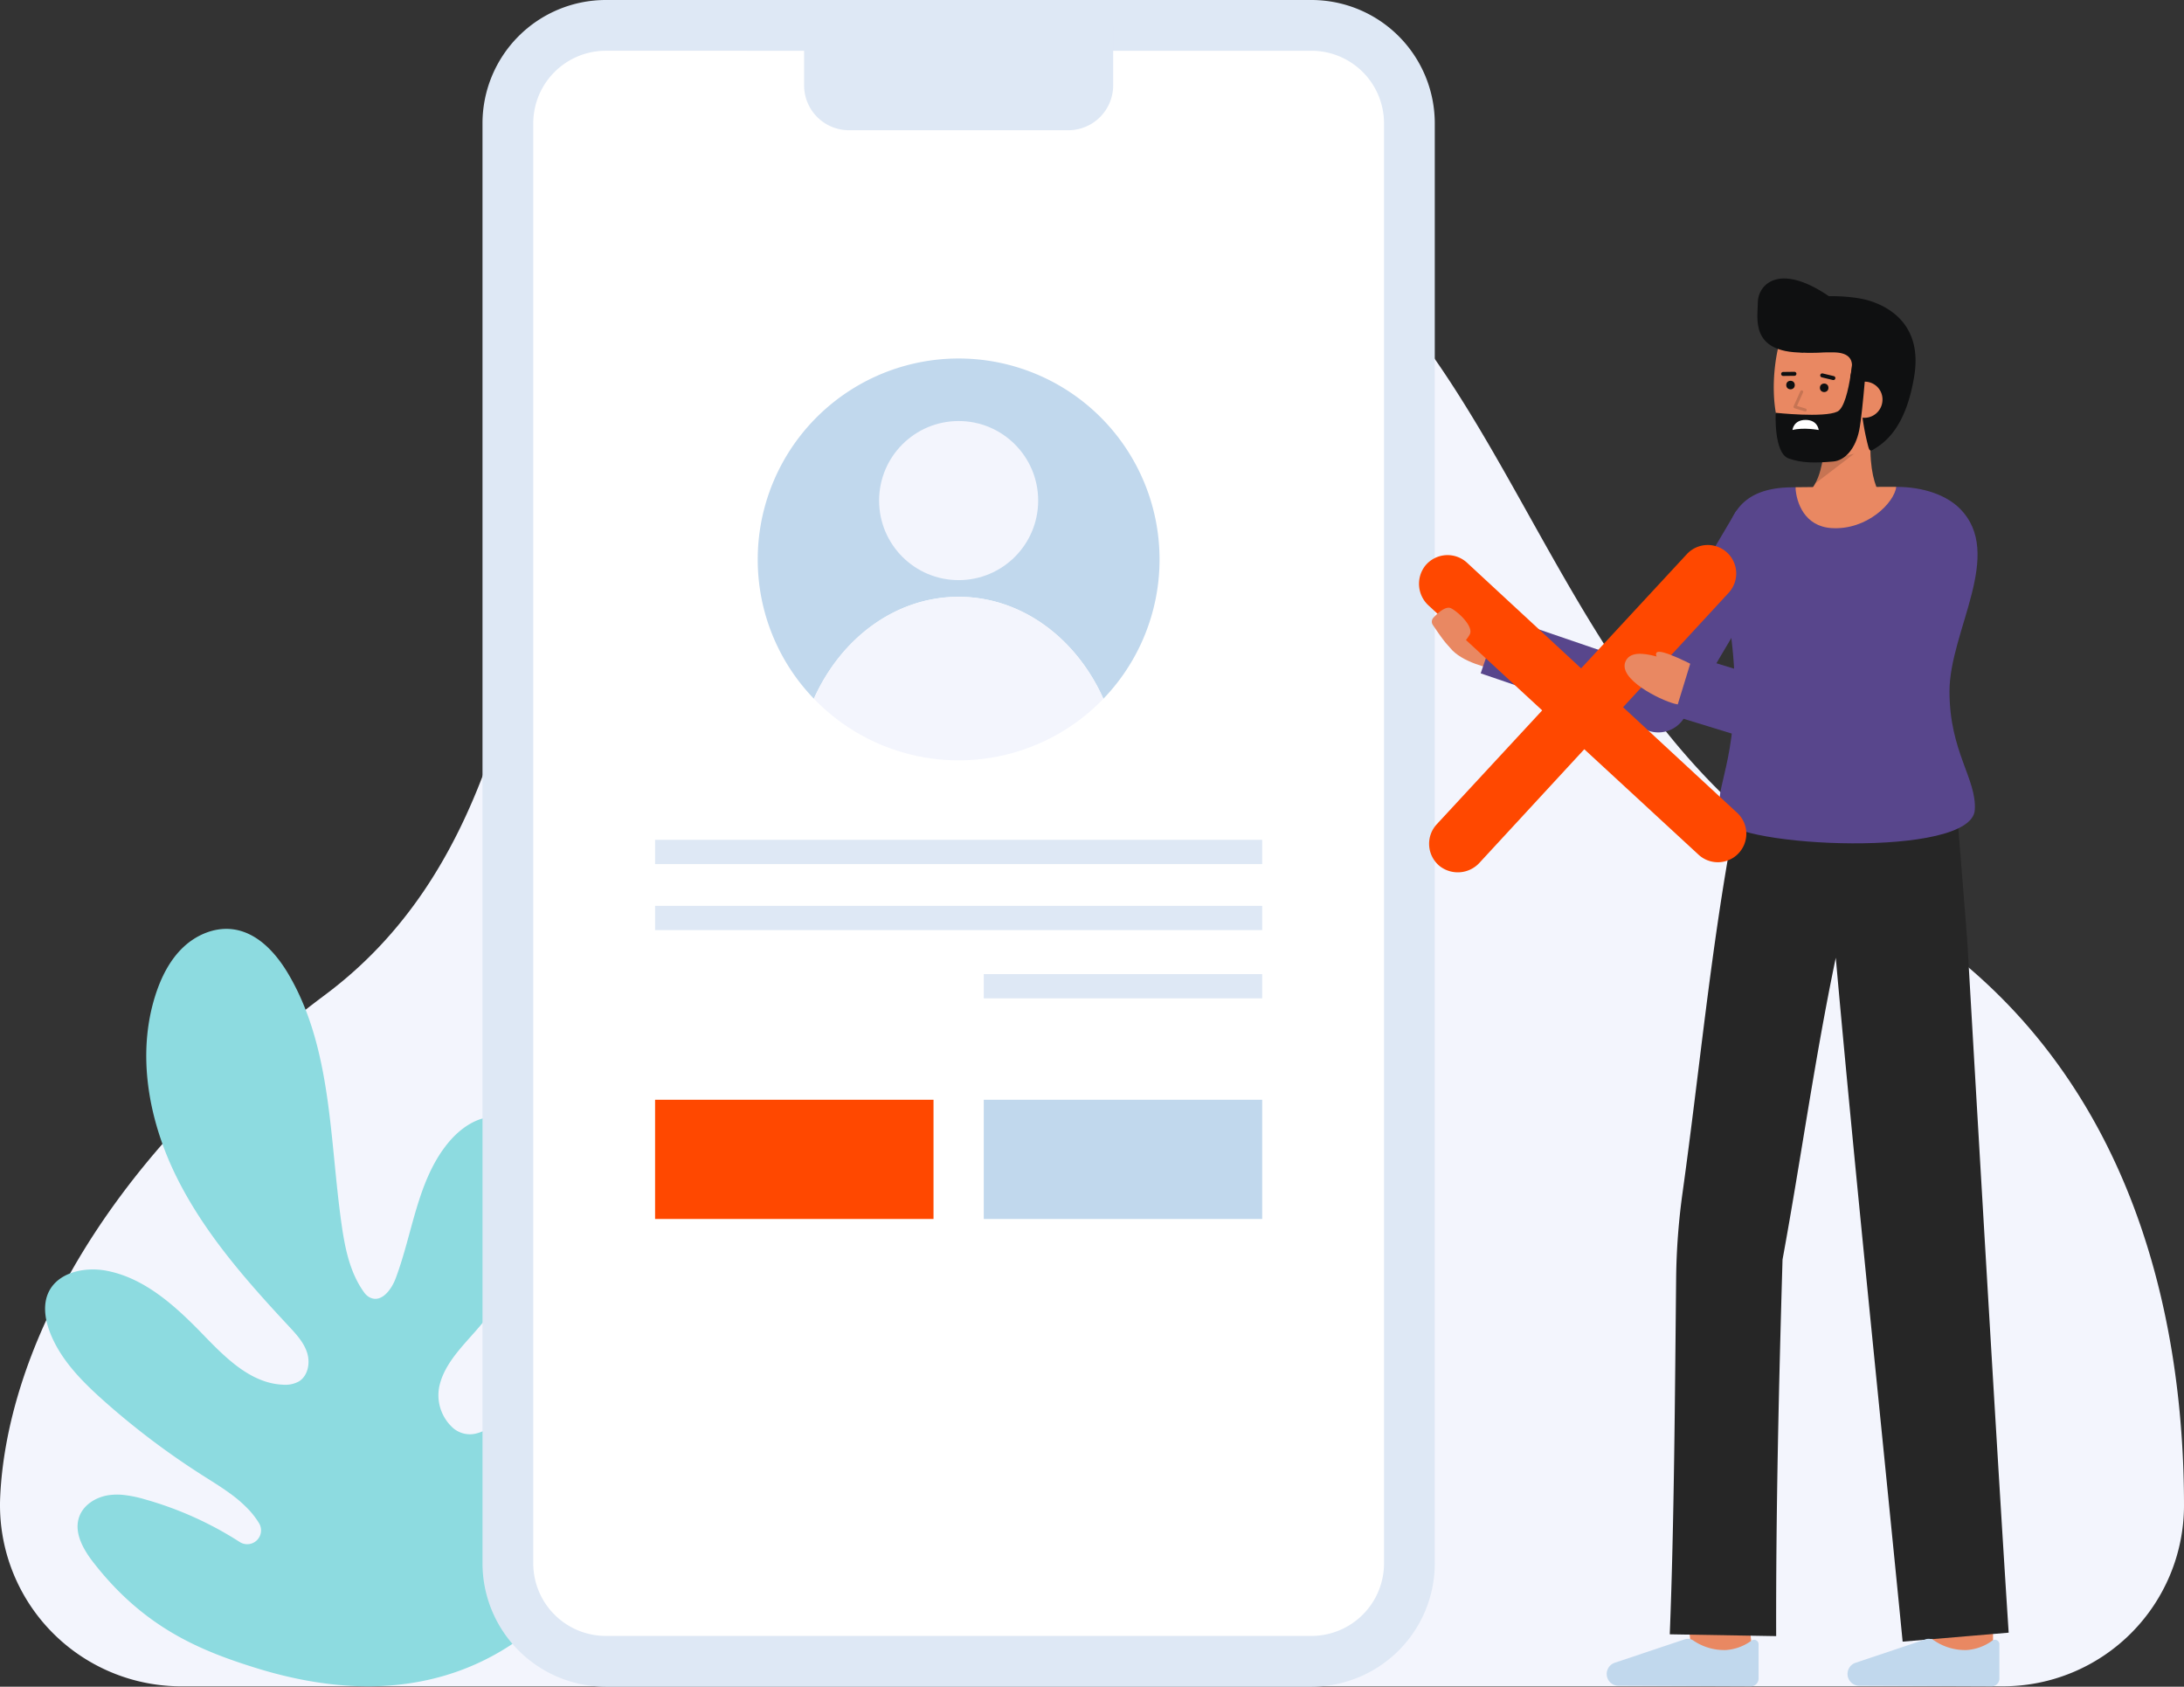 <svg id="Layer_1" data-name="Layer 1" xmlns="http://www.w3.org/2000/svg" viewBox="0 0 759.359 586.419">
  <rect x="0" y="0" width="759.359" height="586.419" fill="#333333" stroke="none"/>
  <path d="M62.98,586.289A62.98,62.98,0,0,1,.063,520.522C2.135,473.658,31.919,406.494,113.1,345.835,225.739,261.671,151.474,69.5,299.333,49.428,542.368,16.444,496.391,232.159,646.459,310.805c95.525,50.062,112.893,148.015,112.9,212.6a62.939,62.939,0,0,1-62.977,62.88Z" fill="#f3f5fd"></path>
  <path d="M89.082,579.94c-19.8-6.139-39.022-14.16-56.531-36.609-3.593-4.6-6.969-10.494-5-16,1.481-4.144,5.768-6.8,10.124-7.476a21.008,21.008,0,0,1,4.9-.135c.008,0,.016.006.019,0a41.337,41.337,0,0,1,7.413,1.455l.692.2a122.117,122.117,0,0,1,32.669,14.755,4.811,4.811,0,0,0,6.7-6.55,29.034,29.034,0,0,0-3.58-4.7,46.1,46.1,0,0,0-6.514-5.649c-3.113-2.271-6.436-4.3-9.686-6.373a268.34,268.34,0,0,1-34.241-25.876c-7.64-6.806-15.112-14.359-18.743-23.927-1.668-4.4-2.428-9.473-.438-13.737,3.284-7,12.587-8.963,20.194-7.51,13.33,2.553,23.979,12.324,33.422,22.064,7.831,8.093,16.605,17.053,27.856,17.551a9.852,9.852,0,0,0,5.547-1.113c3.209-1.944,4.034-6.448,2.891-10.024s-3.791-6.433-6.347-9.177C85.578,445.171,70.963,428.6,61.32,409.075s-13.915-42.571-7.214-63.3c1.965-6.06,4.917-11.956,9.522-16.358s11.063-7.163,17.385-6.32c8.613,1.134,15.1,8.4,19.464,15.908,15,25.754,14.084,57.309,18.308,86.809,1.183,8.259,2.9,16.729,7.82,23.527a5.587,5.587,0,0,0,1.726,1.61c4.048,2.344,7.681-2.383,9.2-6.394,6-15.869,7.5-34.017,18.243-47.151,4.1-5,9.9-9.178,16.365-9.137,7.894.054,14.654,6.648,16.958,14.2s.926,15.756-1.543,23.255c-4.582,13.906-12.794,26.4-22.471,37.38-5.1,5.8-10.871,11.655-12.4,19.218a15.332,15.332,0,0,0,4.813,14.134,8.988,8.988,0,0,0,6.654,2.176c2.592-.238,4.937-1.559,7.195-2.844.949-.54,1.9-1.088,2.857-1.626q5.661-3.222,11.322-6.452c9.595-5.474,21.181-11.067,31.176-6.353,5.1,2.41,8.441,7.148,10.012,12.586a27.532,27.532,0,0,1,0,15.1c-2.978,10.263-21.742,38.822-29.481,46.187C188.2,563.834,156.85,600.942,89.082,579.94Z" fill="#8ddbe0"></path>
  <g>
    <g>
      <rect x="176.584" y="8.823" width="313.451" height="568.772" rx="34.026" transform="translate(666.62 586.419) rotate(-180)" fill="#fff"></rect>
      <path d="M167.761,543.569V42.85A42.9,42.9,0,0,1,210.611,0h245.4a42.9,42.9,0,0,1,42.85,42.85V543.569a42.9,42.9,0,0,1-42.85,42.85h-245.4A42.9,42.9,0,0,1,167.761,543.569Zm42.85-525.923a25.232,25.232,0,0,0-25.2,25.2V543.569a25.231,25.231,0,0,0,25.2,25.2h245.4a25.231,25.231,0,0,0,25.2-25.2V42.85a25.232,25.232,0,0,0-25.2-25.2Z" fill="#dee8f5"></path>
    </g>
    <path d="M295.185,8.823h76.25A15.607,15.607,0,0,1,387.041,24.43V45.279a0,0,0,0,1,0,0H279.578a0,0,0,0,1,0,0V24.43A15.607,15.607,0,0,1,295.185,8.823Z" transform="translate(666.62 54.103) rotate(-180)" fill="#dee8f5"></path>
  </g>
  <g>
    <g>
      <g>
        <path d="M656.728,175.458s-7.915-4.2-6.148-25.75l-16.354-3.033s1.838,19.325-6.435,25.46Z" fill="#E98862"></path>
        <path d="M631.141,168.1,644.727,157.7l-10.67-.111A29.417,29.417,0,0,1,631.141,168.1Z" opacity="0.15"></path>
        <path d="M659.859,141.35c-1.132,6.539-4.7,12.732-10.469,14.844a41.455,41.455,0,0,1-19.815,2.677c-17.9-1.468-14.361-42.174-5.861-50.081s33.444-2.9,36.478,10.325C661.761,125.955,660.936,135.126,659.859,141.35Z" fill="#E98862"></path>
        <path d="M649.621,155.413c.34,1.087.577,1.561,1.557.979,3.845-2.284,11.474-7.255,14.422-25.879,2.641-16.687-7.653-23.57-15.862-26.025-7.076-2.117-23.591-2.553-31.342,2.119-6.679,4.026,0,13.39,0,13.39,2.952.136,3.547,2.673,10.511,2.673,5.384,0,3.5-.2,8.543-.16,8.97.073,6.072,6.669,5.909,8.469-.468,5.15,3.395,7.877,3.98,12.182A83.094,83.094,0,0,0,649.621,155.413Z" fill="#0f1011"></path>
        <path d="M641.965,138.459a6.288,6.288,0,1,0,12.534,1.028,6.186,6.186,0,0,0-5.753-6.781C644.264,132.56,642.249,135,641.965,138.459Z" fill="#E98862"></path>
        <path d="M644.727,118.513l4.63,1.695s-1.642,23.131-2.937,29.455-4.921,10.44-9.029,10.792c-6.309.541-10.88.584-15.508-1.07-5.218-1.865-4.487-15.871-4.487-15.871s16.792,1.819,21.438-.412S644.727,118.513,644.727,118.513Z" fill="#0f1011"></path>
        <g>
          <circle cx="634.25" cy="134.83" r="1.483" fill="#0f1011"></circle>
          <circle cx="622.548" cy="133.87" r="1.483" fill="#0f1011"></circle>
          <line x1="623.907" y1="129.963" x2="619.978" y2="130.013" fill="none" stroke="#0f1011" stroke-linecap="round" stroke-miterlimit="10" stroke-width="1.394"></line>
          <line x1="637.45" y1="131.445" x2="633.576" y2="130.513" fill="none" stroke="#0f1011" stroke-linecap="round" stroke-miterlimit="10" stroke-width="1.394"></line>
        </g>
        <g opacity="0.15">
          <path d="M627.665,143.056a.524.524,0,0,1-.15-.022l-3.57-1.1a.512.512,0,0,1-.317-.7l2.348-5.228a.512.512,0,0,1,.934.419l-2.111,4.7,3.017.926a.512.512,0,0,1-.151,1Z"></path>
        </g>
      </g>
      <path d="M658.658,109.073s-4.835,6.105-22.787-6.111-24.68-3.358-24.68,2.049-2.948,17.572,15.64,17.572" fill="#0f1011"></path>
      <path d="M632.355,149.5s-5.285-1-9.129,0c0,0,.318-3.509,4.565-3.509S632.355,149.5,632.355,149.5Z" fill="#fff"></path>
    </g>
    <g>
      <path d="M525.144,219.911s-5.88-6.979-12.136-8.085-4.694,2.493-.977,5.178,12.1,8.091,12.1,8.091" fill="#E98862"></path>
      <path d="M520.839,217.792s-11.672-4.747-16.675-2.6c0,0-4.361,4.279-.087,9.9,4.1,5.391,14.8,7.393,14.8,7.393Z" fill="#E98862"></path>
    </g>
    <g>
      <path d="M588.312,575.47l20.854-2.481c-.939-7.892-2-17.373-2.072-18.928,0,.1,0,.182,0,.246h-21C586.1,554.936,586.1,556.851,588.312,575.47Z" fill="#E98862"></path>
      <path d="M671.988,577.979l21-.068s-.071-21.685-.071-23.6h-21C671.917,556.232,671.988,577.979,671.988,577.979Z" fill="#E98862"></path>
      <path d="M617.56,568.838l-36.995-.63c1.538-38.963,1.8-83.528,2.213-123.855a234.035,234.035,0,0,1,2.26-29.872c5.952-42.723,9.835-85.2,17.848-127.679l.267.079.782-5.33,76.077-4.695,3.96,49.7s9.909,171.947,14.428,241.085l-36.868,3.115c-6.643-67.786-16.924-166.556-23.246-237.767-7.261,34.67-12.2,70.568-18.514,104.941C618.508,480.961,617.442,525.94,617.56,568.838Z" fill="#262626"></path>
      <path d="M646.46,586.1a4.108,4.108,0,0,1-4.077-4.427h0a4.107,4.107,0,0,1,2.659-3.529l24.442-8.187a3.463,3.463,0,0,1,2.873.32,19.112,19.112,0,0,0,11.468,3.4,17.027,17.027,0,0,0,8.82-3.223,1.547,1.547,0,0,1,2.527,1.2v11.952a2.678,2.678,0,0,1-2.689,2.678Z" fill="#c1d8ed"></path>
      <path d="M562.726,586.1a4.107,4.107,0,0,1-4.076-4.427h0a4.106,4.106,0,0,1,2.658-3.529l24.443-8.187a3.461,3.461,0,0,1,2.872.32,19.112,19.112,0,0,0,11.468,3.4,17.024,17.024,0,0,0,8.82-3.223,1.547,1.547,0,0,1,2.528,1.2v11.952a2.678,2.678,0,0,1-2.689,2.678Z" fill="#c1d8ed"></path>
    </g>
    <path d="M576.583,254.639a10.5,10.5,0,0,0,9.042-5.16l36.158-61.194L603.7,177.6l-31.809,53.834-50.27-17.195-6.8,19.869,58.359,19.963A10.481,10.481,0,0,0,576.583,254.639Z" fill="#58468C"></path>
    <path d="M599,284.9c4.19,9.63,86.52,13.63,87.62-3.31.7-10.78-8.8-20.19-8.8-41.2s19.33-47.84,3.58-63.59c-4.57-4.57-12.46-7.52-22.08-7.53-.72,5.61-34.78,5.63-35.04.13-1.3.02-2.31.04-2.94.07-33.18,1.43-18.6,39.19-18.28,66.93C603.446,268.859,594.676,274.979,599,284.9Z" fill="#58468C"></path>
    <path d="M604.211,296.951a9.9,9.9,0,0,0-.2-14.337l-93.929-86.963a10,10,0,0,0-14.565,1.068,10.23,10.23,0,0,0,1.254,13.862l93.8,86.572a9.9,9.9,0,0,0,13.641-.2Z" fill="#FF4800"></path>
    <path d="M600.839,192.456a9.9,9.9,0,0,0-14.336.2L499.54,286.586a10,10,0,0,0,1.068,14.565A10.229,10.229,0,0,0,514.47,299.9l86.572-93.8a9.9,9.9,0,0,0-.2-13.641Z" fill="#FF4800"></path>
    <path d="M624.276,169.4c.26,5.5,3.25,13.59,12.48,14.2,12.3.81,21.84-8.72,22.56-14.33h-.03C647.176,169.269,631.336,169.289,624.276,169.4Z" fill="#E98862"></path>
    <g>
      <path d="M596.312,246.391s2.315-13.171-7.206-14.26c-6.008-.687-21.109-9.037-23.974-2.058-2.486,6.055,11.937,13.263,17.1,14.6C586.855,245.862,596.312,246.391,596.312,246.391Z" fill="#E98862"></path>
      <path d="M592.352,233.18s-12.269-6.728-15.626-6.571c-2.972.139,2.083,5.888,2.083,5.888Z" fill="#E98862"></path>
    </g>
    <path d="M645.775,267.942a10.9,10.9,0,0,0,9.954-6.458l30.551-68.4-19.909-8.893-26.618,59.6-51.245-15.728-6.4,20.843,60.465,18.559A10.881,10.881,0,0,0,645.775,267.942Z" fill="#58468C"></path>
    <path d="M498.2,217.3a2.027,2.027,0,0,1,.175-2.524c1.516-1.639,4.33-4.238,6.182-3.277,2.641,1.369,7.924,6.456,6.456,9.1s-4.5,5.546-6.46,4.666C503.07,224.6,499.892,219.764,498.2,217.3Z" fill="#E98862"></path>
  </g>
  <g>
    <rect x="342.045" y="382.358" width="96.809" height="41.45" transform="translate(780.9 806.167) rotate(-180)" fill="#c1d8ed"></rect>
    <rect x="227.766" y="382.358" width="96.809" height="41.45" transform="translate(552.34 806.167) rotate(-180)" fill="#FF4800"></rect>
  </g>
  <g>
    <path d="M263.46,194.5a69.568,69.568,0,0,0,19.52,48.42c9.42-21.05,28.43-35.42,50.32-35.42,21.91,0,40.92,14.39,50.34,35.44A69.854,69.854,0,1,0,263.46,194.5Z" fill="#c1d8ed"></path>
    <circle cx="333.311" cy="174.041" r="27.655" fill="#f3f5fd"></circle>
    <path d="M282.98,242.92a69.84,69.84,0,0,0,100.66.02c-9.42-21.05-28.43-35.44-50.34-35.44C311.41,207.5,292.4,221.87,282.98,242.92Z" fill="#f3f5fd"></path>
  </g>
  <g>
    <rect x="227.766" y="291.995" width="211.089" height="8.429" transform="translate(666.62 592.419) rotate(-180)" fill="#dee8f5"></rect>
    <rect x="227.766" y="314.943" width="211.089" height="8.429" transform="translate(666.62 638.314) rotate(-180)" fill="#dee8f5"></rect>
    <rect x="342.045" y="338.677" width="96.809" height="8.429" transform="translate(780.9 685.782) rotate(-180)" fill="#dee8f5"></rect>
  </g>
</svg>